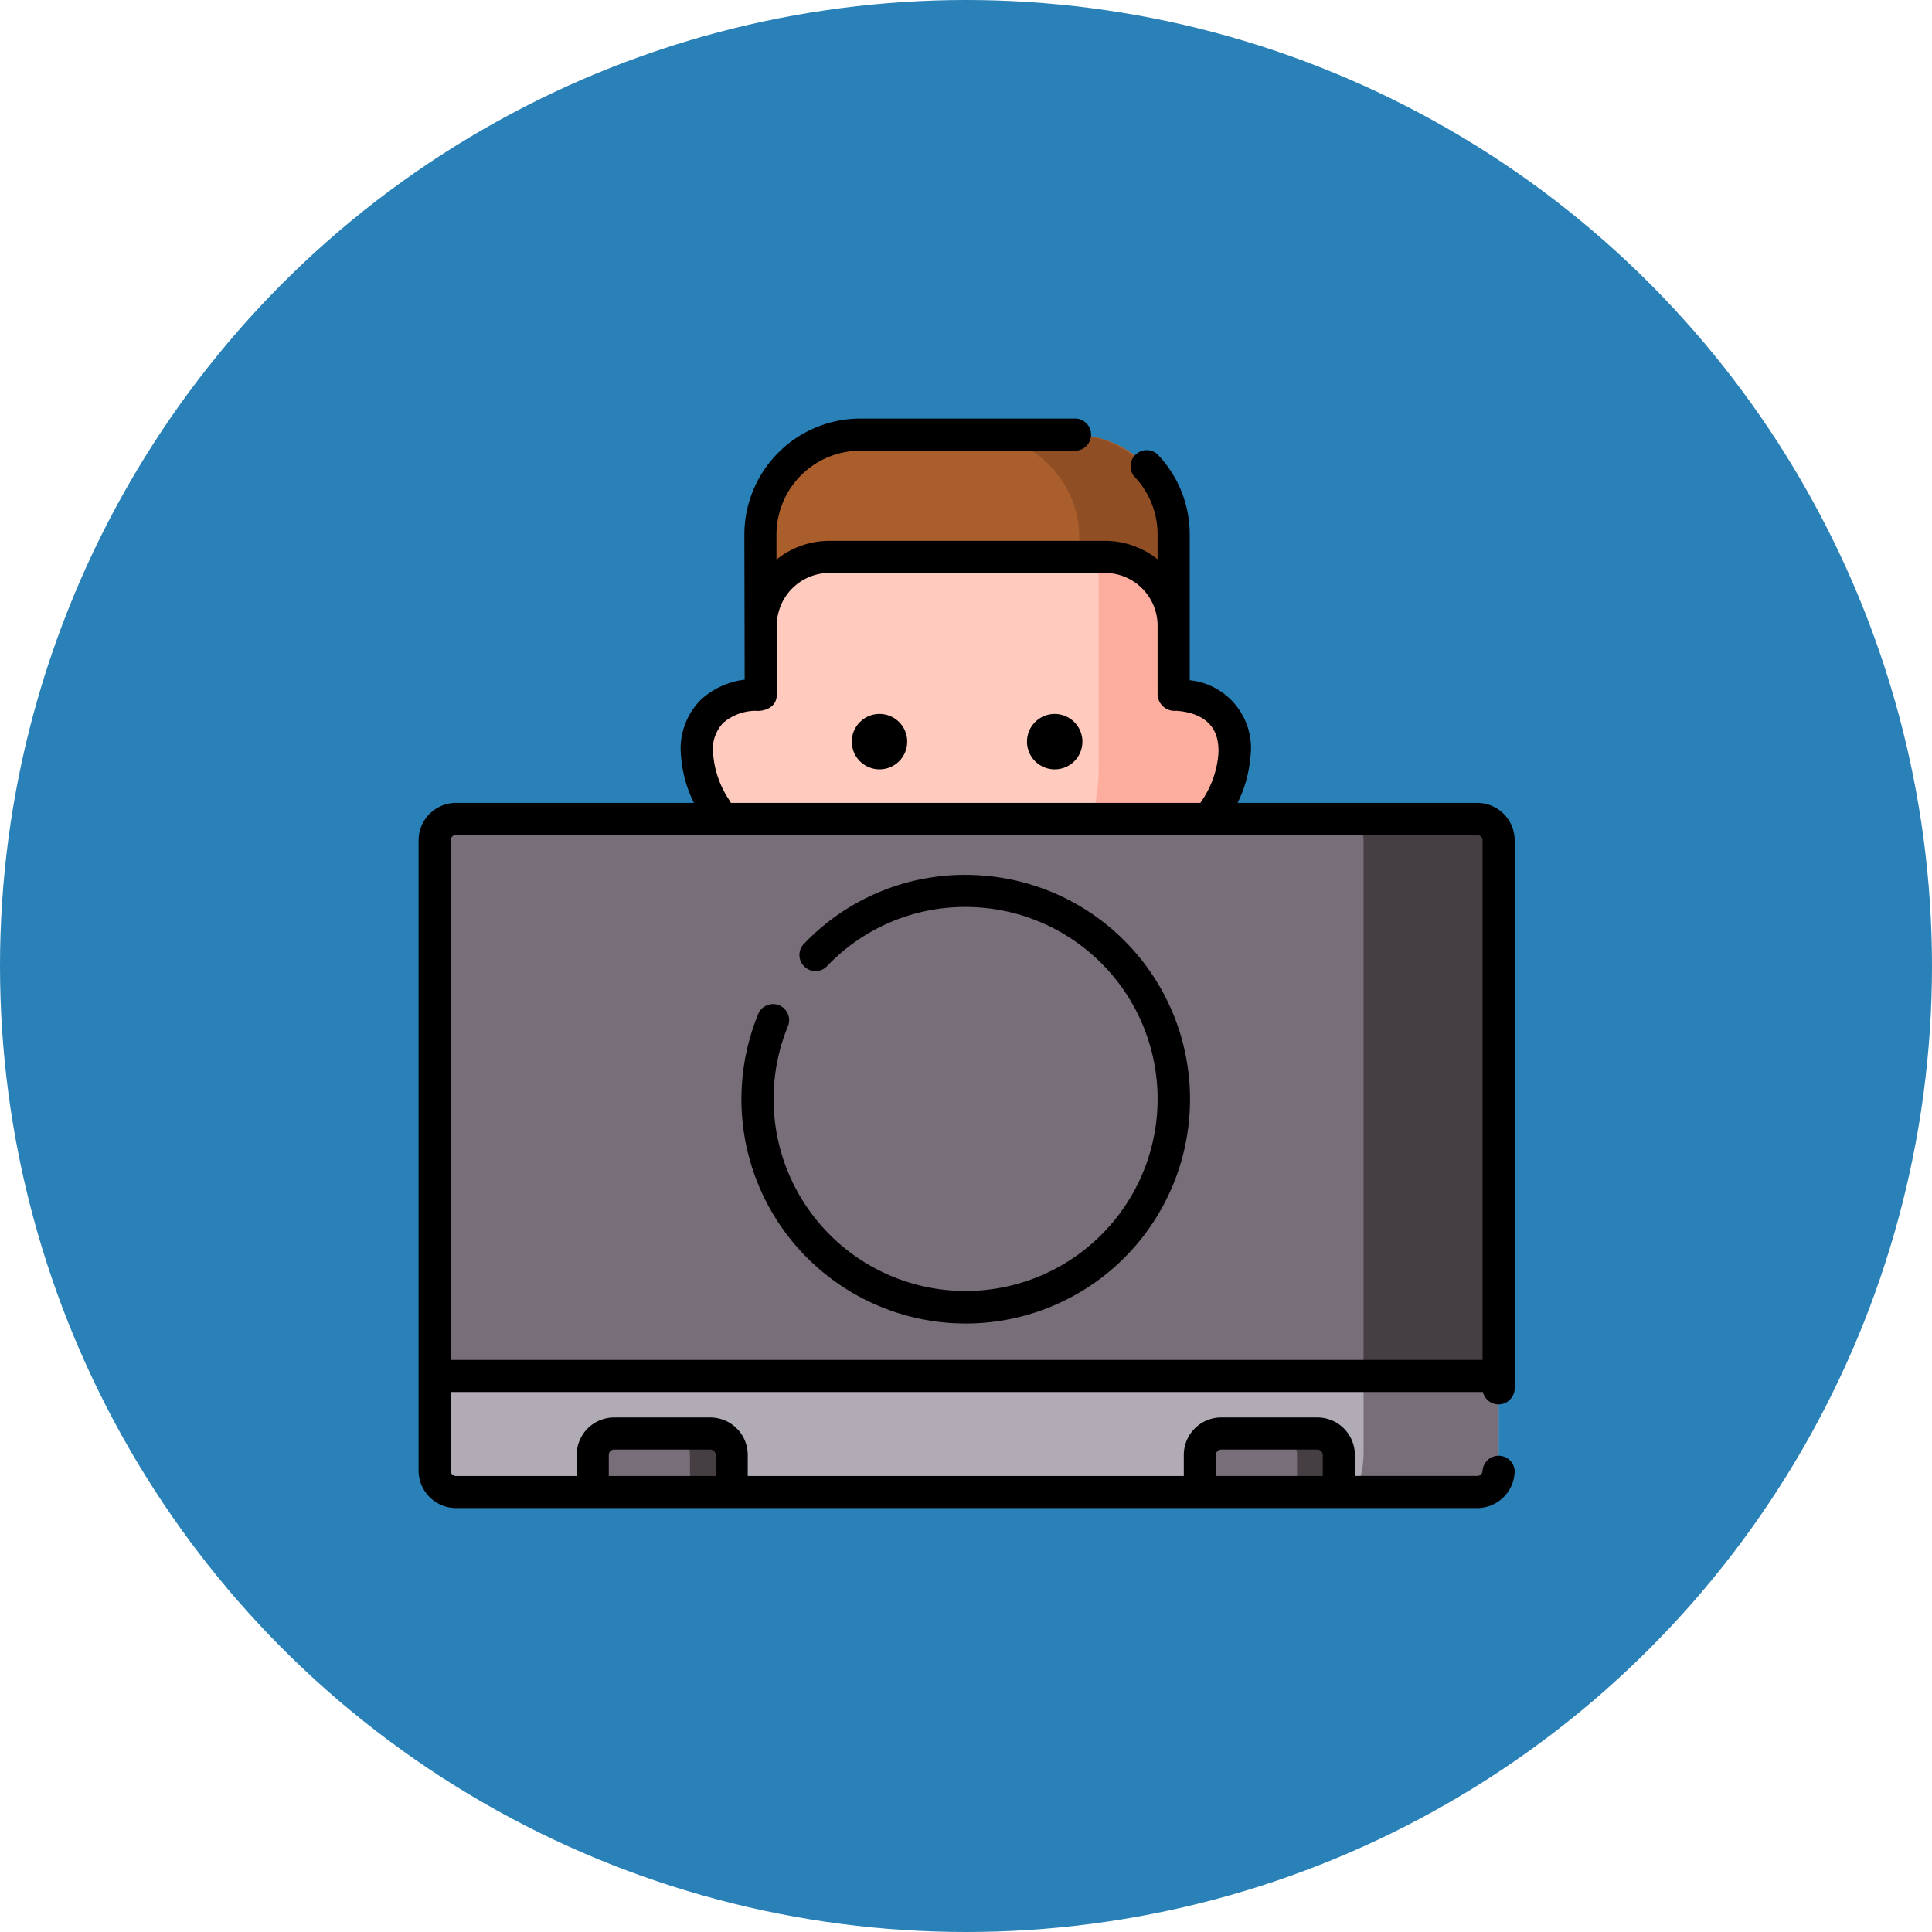 <svg xmlns="http://www.w3.org/2000/svg" width="120" height="120" viewBox="0 0 120 120">
  <g id="Grupo_1065453" data-name="Grupo 1065453" transform="translate(-242 -729)">
    <circle id="Elipse_8482" data-name="Elipse 8482" cx="60" cy="60" r="60" transform="translate(242 729)" fill="#2981b7"/>
    <g id="user" transform="translate(268 755)">
      <g id="Grupo_1065443" data-name="Grupo 1065443" transform="translate(17.289 0.997)">
        <g id="Grupo_1065438" data-name="Grupo 1065438" transform="translate(3.942)">
          <path id="Trazado_801381" data-name="Trazado 801381" d="M179.13,9.029H165.883a6.211,6.211,0,0,0-6.211,6.211v7.013h25.669V15.24a6.211,6.211,0,0,0-6.211-6.211Z" transform="translate(-159.672 -9.029)" fill="#a95e2c"/>
        </g>
        <g id="Grupo_1065439" data-name="Grupo 1065439" transform="translate(17.347)">
          <path id="Trazado_801382" data-name="Trazado 801382" d="M266.351,9.029h-5.865a6.4,6.4,0,0,1,6.4,6.4v6.825h5.865V15.428a6.4,6.4,0,0,0-6.4-6.4Z" transform="translate(-260.486 -9.029)" fill="#8f4e24"/>
        </g>
        <g id="Grupo_1065440" data-name="Grupo 1065440" transform="translate(0 7.593)">
          <path id="Trazado_801383" data-name="Trazado 801383" d="M159.88,74.7c-.083-.006-.163-.008-.242-.007V70.4a4.27,4.27,0,0,0-4.271-4.271H138.259a4.27,4.27,0,0,0-4.27,4.271V74.7a2.946,2.946,0,0,0-.421,0c-2.091.154-3.709,1.338-3.526,3.819.179,2.429,2.017,5.2,4.056,5.17a12.826,12.826,0,0,0,25.432,0c1.967-.129,3.7-2.808,3.877-5.166C163.589,76.036,161.971,74.852,159.88,74.7Z" transform="translate(-130.027 -66.132)" fill="#ffcbbe"/>
        </g>
        <g id="Grupo_1065441" data-name="Grupo 1065441" transform="translate(7.879 7.593)">
          <path id="Trazado_801384" data-name="Trazado 801384" d="M211.255,74.7c-.083-.006-.163-.008-.242-.007V70.4a4.27,4.27,0,0,0-4.271-4.271h-.621a4.264,4.264,0,0,1,.234,1.394V79.133a12.831,12.831,0,0,1-17.074,12.1A12.825,12.825,0,0,0,210.9,83.682c1.967-.129,3.7-2.808,3.877-5.166.183-2.481-1.435-3.665-3.526-3.819Z" transform="translate(-189.281 -66.132)" fill="#fdad9d"/>
        </g>
        <g id="Grupo_1065442" data-name="Grupo 1065442" transform="translate(12.732 25.989)">
          <path id="Trazado_801385" data-name="Trazado 801385" d="M232.606,206.481h-5.831a1,1,0,0,1,0-1.994h5.831a1,1,0,1,1,0,1.994Z" transform="translate(-225.778 -204.487)" fill="#fd7b65"/>
        </g>
      </g>
      <g id="Grupo_1065444" data-name="Grupo 1065444" transform="translate(0.997 50.818)">
        <path id="Trazado_801386" data-name="Trazado 801386" d="M72.253,399.575h-8.6l-4.316-.532-4.316.532H25.947l-4.316-.532-4.316.532H8.826A1.329,1.329,0,0,1,7.5,398.246v-5.881l.93-8.647H72.652l.93,8.647v5.881A1.329,1.329,0,0,1,72.253,399.575Z" transform="translate(-7.497 -383.718)" fill="#b1abb5"/>
      </g>
      <g id="Grupo_1065445" data-name="Grupo 1065445" transform="translate(0.997 24.863)">
        <path id="Trazado_801387" data-name="Trazado 801387" d="M73.582,223.119H7.5V189.847a1.33,1.33,0,0,1,1.33-1.33H72.253a1.33,1.33,0,0,1,1.33,1.33Z" transform="translate(-7.497 -188.517)" fill="#786e79"/>
      </g>
      <g id="Grupo_1065446" data-name="Grupo 1065446" transform="translate(57.365 49.622)">
        <path id="Trazado_801388" data-name="Trazado 801388" d="M432.75,374.722V389.25c0,1.93-.6,2.525-1.329,2.525h8.388a1.329,1.329,0,0,0,1.329-1.329v-5.881l-.93-8.647Z" transform="translate(-431.421 -374.722)" fill="#786e79"/>
      </g>
      <g id="Grupo_1065447" data-name="Grupo 1065447" transform="translate(57.365 24.863)">
        <path id="Trazado_801389" data-name="Trazado 801389" d="M439.809,188.517h-8.388a1.329,1.329,0,0,1,1.329,1.329v33.273h8.388V189.846A1.329,1.329,0,0,0,439.809,188.517Z" transform="translate(-431.421 -188.517)" fill="#453e43"/>
      </g>
      <g id="Grupo_1065448" data-name="Grupo 1065448" transform="translate(10.816 63.035)">
        <path id="Trazado_801390" data-name="Trazado 801390" d="M88.646,475.595H82.675a1.33,1.33,0,0,0-1.33,1.33v2.31h8.631v-2.31A1.33,1.33,0,0,0,88.646,475.595Z" transform="translate(-81.345 -475.595)" fill="#786e79"/>
      </g>
      <g id="Grupo_1065449" data-name="Grupo 1065449" transform="translate(48.525 63.035)">
        <path id="Trazado_801391" data-name="Trazado 801391" d="M372.239,475.595h-5.972a1.33,1.33,0,0,0-1.33,1.33v2.31h8.631v-2.31A1.33,1.33,0,0,0,372.239,475.595Z" transform="translate(-364.938 -475.595)" fill="#786e79"/>
      </g>
      <g id="Grupo_1065450" data-name="Grupo 1065450" transform="translate(15.527 63.035)">
        <path id="Trazado_801392" data-name="Trazado 801392" d="M119.363,475.595h-2.591a1.329,1.329,0,0,1,1.329,1.329v2.311h2.591v-2.311A1.329,1.329,0,0,0,119.363,475.595Z" transform="translate(-116.772 -475.595)" fill="#453e43"/>
      </g>
      <g id="Grupo_1065451" data-name="Grupo 1065451" transform="translate(53.235 63.035)">
        <path id="Trazado_801393" data-name="Trazado 801393" d="M402.956,475.595h-2.591a1.329,1.329,0,0,1,1.329,1.329v2.311h2.591v-2.311A1.329,1.329,0,0,0,402.956,475.595Z" transform="translate(-400.365 -475.595)" fill="#453e43"/>
      </g>
      <g id="Grupo_1065452" data-name="Grupo 1065452" transform="translate(0 0)">
        <circle id="Elipse_8480" data-name="Elipse 8480" cx="1.722" cy="1.722" r="1.722" transform="translate(26.192 20.065) rotate(-45)"/>
        <circle id="Elipse_8481" data-name="Elipse 8481" cx="1.722" cy="1.722" r="1.722" transform="translate(37.074 20.066) rotate(-45)"/>
        <path id="Trazado_801394" data-name="Trazado 801394" d="M66.107,61.994a1,1,0,0,0,1.972-.208V27.724A2.329,2.329,0,0,0,65.753,25.4H50.868a7.838,7.838,0,0,0,.794-2.818,4.241,4.241,0,0,0-3.766-4.8V8.737a7.171,7.171,0,0,0-2.01-4.993,1,1,0,0,0-1.437,1.382A5.186,5.186,0,0,1,45.9,8.737V10.27a5.24,5.24,0,0,0-3.274-1.145H25.521a5.241,5.241,0,0,0-3.293,1.161V8.737a5.217,5.217,0,0,1,5.212-5.212H40.691a1,1,0,1,0,0-1.994H27.439a7.213,7.213,0,0,0-7.205,7.205l.019,9.011a4.879,4.879,0,0,0-2.735,1.261,4.312,4.312,0,0,0-1.209,3.57A7.817,7.817,0,0,0,17.1,25.4H2.326A2.329,2.329,0,0,0,0,27.724V66.878A2.329,2.329,0,0,0,2.326,69.2H65.753a2.329,2.329,0,0,0,2.326-2.326,1,1,0,0,0-1.994,0,.333.333,0,0,1-.332.332h-7.6V65.9a2.329,2.329,0,0,0-2.326-2.326H49.854A2.329,2.329,0,0,0,47.528,65.9V67.21H20.444V65.9a2.329,2.329,0,0,0-2.326-2.326H12.145A2.329,2.329,0,0,0,9.819,65.9V67.21H2.326a.333.333,0,0,1-.332-.332V61.994ZM49.522,65.9a.333.333,0,0,1,.332-.332h5.973a.333.333,0,0,1,.332.332V67.21H49.522Zm-37.709,0a.333.333,0,0,1,.332-.332h5.973a.333.333,0,0,1,.332.332V67.21H11.813Zm7.494-40.655A6.023,6.023,0,0,1,18.3,22.433a2.406,2.406,0,0,1,.611-1.995,3.148,3.148,0,0,1,1.994-.757c.469.052,1.333-.139,1.344-.995V14.392a3.277,3.277,0,0,1,3.274-3.274H42.629A3.277,3.277,0,0,1,45.9,14.392V18.68a1.057,1.057,0,0,0,1.166,1c1.274.094,2.76.647,2.605,2.752A6.032,6.032,0,0,1,48.553,25.4H19.394a1,1,0,0,0-.087-.157ZM1.994,27.724a.333.333,0,0,1,.332-.332H65.753a.333.333,0,0,1,.332.332V60H1.994Z" transform="translate(0 -1.532)"/>
        <path id="Trazado_801395" data-name="Trazado 801395" d="M164.764,214.669a13.8,13.8,0,0,0-10.109,4.346,1,1,0,0,0,1.447,1.372,11.829,11.829,0,0,1,8.662-3.724,11.926,11.926,0,1,1-11.021,7.343,1,1,0,0,0-1.84-.768,13.932,13.932,0,1,0,12.86-8.568Z" transform="translate(-130.778 -186.329)"/>
      </g>
    </g>
  </g>
</svg>
